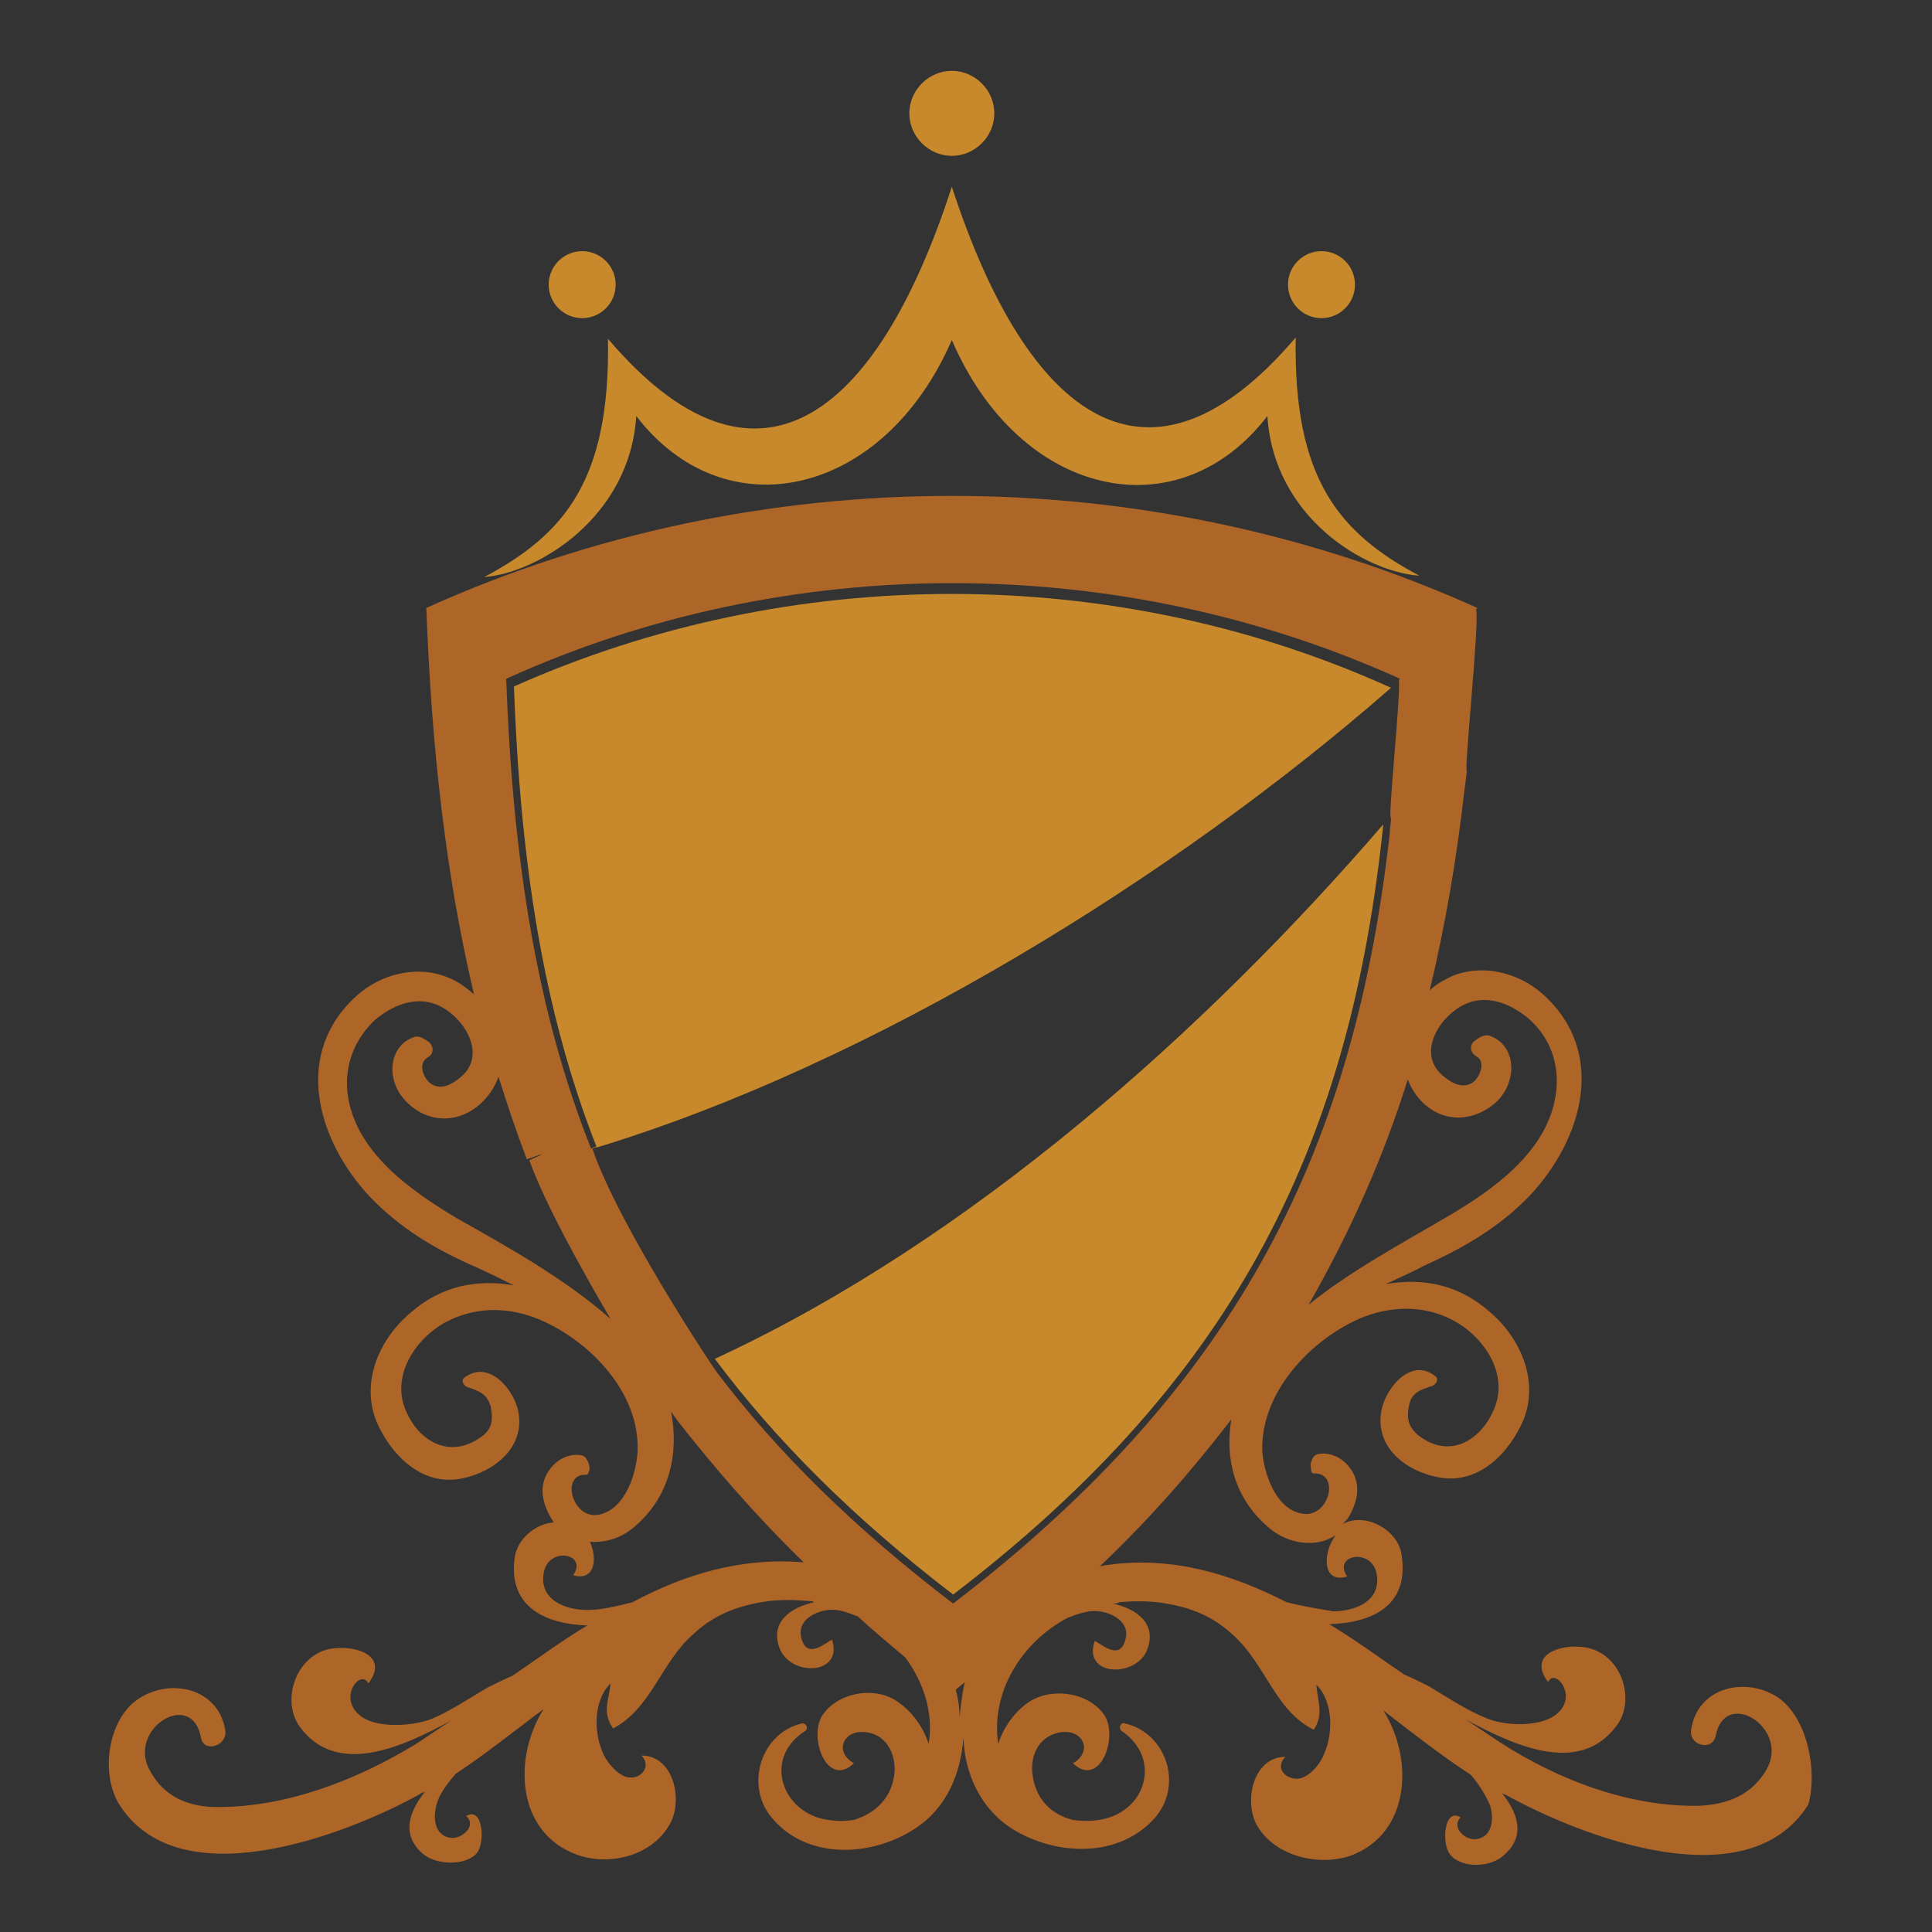 <?xml version="1.0" encoding="utf-8"?>
<!-- Generator: Adobe Illustrator 18.1.0, SVG Export Plug-In . SVG Version: 6.00 Build 0)  -->
<svg version="1.0" id="Layer_1" xmlns="http://www.w3.org/2000/svg" xmlns:xlink="http://www.w3.org/1999/xlink" x="0px" y="0px"
	 viewBox="0 0 150 150" enable-background="new 0 0 150 150" xml:space="preserve">
<rect x="0" y="0" width="150" height="150" fill="#333333" stroke="none"/>
<g>
	<path fill="none" d="M98.5,118.5c-2.7-2.3-3.4-5.5-2.9-8.4c-3,3.9-6.3,7.7-10.2,11.4c0.2,0,0.4-0.1,0.6-0.1c5-0.7,9.6,0.7,13.9,2.9
		c1.2,0.3,2.4,0.6,3.5,0.6c1.6,0,3.7-0.7,3.4-2.8c-0.3-2.2-3.5-1.6-2.3,0.1c-2,0.6-1.9-1.9-0.9-3.2
		C102.2,120.2,100,119.8,98.5,118.5z"/>
	<path fill="none" d="M120.7,84.9c0.3-2.2-0.4-4.3-2.1-5.8c-1.3-1.1-3.1-1.9-4.8-1.2c-2,0.8-4,3.8-1.9,5.6c0.7,0.6,1.6,1.1,2.4,0.5
		c0.5-0.4,1-1.5,0.2-2c-0.5-0.3-0.5-0.8-0.1-1.2c0.3-0.2,0.7-0.5,1.1-0.4c1.3,0.4,1.9,1.7,1.7,3c-0.2,1.3-1.1,2.3-2.2,2.9
		c-2.5,1.3-5-0.3-5.9-2.5c-1.9,6.1-4.5,11.9-7.7,17.5c3.3-2.6,7.3-4.8,10.7-6.8C115.9,92.4,120.1,89.4,120.7,84.9z"/>
	<path fill="none" d="M74.5,133.3c0-0.9,0.2-1.8,0.4-2.6c-0.2,0.2-0.5,0.4-0.7,0.6C74.4,131.9,74.5,132.6,74.5,133.3z"/>
	<path fill="none" d="M41,90v-0.1C41.1,89.9,41.1,90,41,90c0.4-0.2,0.7-0.3,1-0.5c-0.4,0.1-0.8,0.3-1.2,0.4
		c-0.8-2.1-1.5-4.2-2.2-6.4c-0.8,2.3-3.4,4.1-6,2.8c-1.2-0.6-2-1.6-2.2-2.9c-0.2-1.3,0.4-2.6,1.7-3c0.4-0.1,0.8,0.2,1.1,0.4
		c0.4,0.3,0.4,0.9-0.1,1.2c-0.8,0.4-0.3,1.6,0.2,2c0.8,0.6,1.7,0.1,2.4-0.5c2.1-1.8,0.1-4.8-1.9-5.6c-1.7-0.7-3.5,0.1-4.8,1.2
		c-1.7,1.5-2.4,3.6-2.1,5.8c0.6,4.5,4.9,7.5,8.5,9.6c3.8,2.3,8.4,4.7,11.9,7.8C44.9,98.2,42.3,93.3,41,90C41.1,90,41.1,90,41,90z"/>
	<path fill="none" d="M52.5,110.4c0,0-0.2-0.3-0.5-0.7c0.7,3.1,0,6.4-2.8,8.9c-1,0.9-2.3,1.3-3.5,1.2c0.6,1.3,0.4,3.1-1.3,2.6
		c1.2-1.7-2-2.3-2.3-0.1c-0.3,2.1,1.8,2.8,3.4,2.8c1.1,0,2.3-0.2,3.5-0.6c4.1-2.1,8.5-3.4,13.1-3C58.6,117.8,55.3,114.1,52.5,110.4z
		"/>
	<path fill="#FFFFFF" d="M45.9,89.3C45.9,89.2,45.9,89.2,45.9,89.3C45.9,89.2,45.9,89.2,45.9,89.3L45.9,89.3z"/>
	<g>
		<path fill="#AD6628" d="M41,90C41,90,41.1,90,41,90c0,0,0-0.1,0-0.1V90z"/>
		<path fill="#AD6628" d="M138.2,131.9c-2.5-1.8-6.4-1-6.9,2.4c-0.2,1.2,1.6,1.7,1.9,0.5c0.7-3.8,5.7-0.7,4,2.5
			c-1.1,2-3,2.8-5.3,2.9c-5.4,0.1-10.9-2-15.4-4.9c-0.9-0.6-1.8-1.2-2.7-1.8c3.7,2,8.8,4.4,11.7,0.5c1.4-1.8,0.6-5-1.7-5.9
			c-1.7-0.7-5.5,0-3.6,2.5c0.5-1.2,2.5,1.2,0.5,2.6c-1.3,0.9-3.9,0.8-5.3,0.2c-1.5-0.6-3-1.6-4.5-2.5c-0.6-0.3-1.2-0.6-1.9-0.9
			c-1.9-1.3-3.8-2.7-5.8-3.9c3.3-0.1,6.3-1.4,5.6-5.5c-0.3-1.7-2.5-3.1-4.3-2.4c-0.1,0-0.1,0.1-0.2,0.1c0.1-0.2,0.3-0.3,0.4-0.5
			c0.7-1.2,1-2.5,0.2-3.7c-0.6-0.9-1.6-1.4-2.6-1.2c-0.3,0.1-0.4,0.3-0.5,0.6c-0.1,0.2,0,0.4,0,0.7c0,0.1,0.1,0.2,0.2,0.2
			c2.1-0.1,1.2,3.6-1,3.1c-2-0.4-2.9-3.2-3-4.9c-0.1-4.5,3.7-8.5,7.5-10.2c2.3-1,4.9-1.1,7.1,0c2.5,1.2,4.6,4.2,3.4,7
			c-1,2.4-3.4,3.9-5.8,2.1c-0.9-0.7-1-1.4-0.8-2.4c0.2-1,0.9-1.2,1.8-1.5c0.3-0.1,0.5-0.5,0.3-0.7c-1.9-1.6-3.8,0.8-4.2,2.4
			c-0.7,2.9,1.7,4.9,4.4,5.4c3.1,0.6,5.5-1.9,6.6-4.5c1.2-3.1-0.3-6.4-2.7-8.4c-2.4-2.1-5.2-2.6-8-2.1c1-0.5,2-0.9,2.9-1.4
			c3.1-1.4,5.9-3,8.3-5.5c4.1-4.4,6-11.1,1-15.6c-1.9-1.7-4.7-2.4-7.1-1.4c-0.6,0.3-1.2,0.6-1.7,1.1c1.2-5,2.1-10.2,2.7-15.6
			c0.1-0.5,0.1-1,0.2-1.4c-0.3,0.4,1-11.7,0.7-12.6c0,0,0.1-0.1,0.1-0.1c-25.7-11.6-55.9-11.6-81.6,0c0.4,10.8,1.5,20.7,3.7,30
			c-0.6-0.5-1.2-1-2-1.3c-2.4-1-5.2-0.3-7.1,1.4c-5,4.5-3.1,11.2,1,15.6c2.4,2.5,5.1,4.1,8.3,5.5c0.9,0.4,1.9,0.9,2.9,1.4
			c-2.8-0.5-5.6,0-8,2.1c-2.4,2-3.9,5.3-2.7,8.4c1.1,2.6,3.5,5.1,6.6,4.5c2.6-0.5,5.1-2.5,4.4-5.4c-0.4-1.6-2.3-3.9-4.2-2.4
			c-0.2,0.2,0,0.6,0.3,0.7c0.9,0.3,1.5,0.5,1.8,1.5c0.2,1.1,0.1,1.8-0.8,2.4c-2.4,1.7-4.8,0.3-5.8-2.1c-1.2-2.8,0.9-5.8,3.4-7
			c2.3-1.1,4.8-1,7.1,0c3.9,1.7,7.7,5.7,7.5,10.2c-0.1,1.8-1,4.5-3,4.9c-2.1,0.4-3-3.2-1-3.1c0.1,0,0.2-0.1,0.2-0.2
			c0.1-0.2,0.1-0.4,0-0.7c-0.1-0.2-0.2-0.5-0.5-0.6c-1-0.2-2,0.3-2.6,1.2c-0.8,1.2-0.5,2.5,0.2,3.7c0.1,0.1,0.1,0.2,0.2,0.3
			c-1.4,0.1-2.7,1.2-3,2.5c-0.7,4,2.3,5.4,5.6,5.5c-2,1.2-3.9,2.6-5.8,3.9c-0.7,0.3-1.3,0.6-1.9,0.9c-1.4,0.8-3,1.9-4.5,2.5
			c-1.4,0.5-4,0.7-5.3-0.2c-2-1.4-0.1-3.8,0.5-2.6c1.9-2.5-1.9-3.2-3.6-2.5c-2.2,0.9-3.1,4-1.7,5.9c2.9,3.9,8,1.5,11.7-0.5
			c-0.9,0.6-1.8,1.2-2.7,1.8c-4.6,2.8-10,4.9-15.4,4.9c-2.3,0-4.2-0.8-5.3-2.9c-1.7-3.2,3.3-6.3,4-2.5c0.2,1.2,2,0.7,1.9-0.5
			c-0.5-3.4-4.4-4.2-6.9-2.4c-2.2,1.6-2.8,5.6-1.4,8c4.6,7.5,17.6,2.5,23.4-0.7c0.1-0.1,0.2-0.1,0.4-0.2c-1.2,1.5-1.9,3.3-0.2,4.8
			c1,0.9,3.3,1,4.2,0c0.7-0.8,0.5-3.7-0.8-2.9c0.8,0.7-0.2,1.7-1.1,1.7c-1.4-0.1-1.5-1.6-1.2-2.6c0.2-0.8,0.8-1.6,1.5-2.4
			c2.3-1.5,4.5-3.3,6.8-5c-2.4,3.8-2.1,9.6,2.6,11.3c2.5,0.9,5.7,0.1,7.1-2.2c1.2-1.8,0.5-5.5-2.1-5.5c0.8,0.8,0,1.8-0.9,1.7
			c-0.8,0-1.7-1.1-2-1.7c-0.8-1.6-0.9-4.2,0.5-5.6c-0.1,1.3-0.7,2.2,0.2,3.5c3-1.6,3.7-5.1,6.2-7.3c1.8-1.7,3.8-2.3,5.9-2.6
			c1-0.1,2-0.1,3,0c0.2,0,0.4,0,0.5,0.1c-1.8,0.4-3.4,1.5-2.7,3.5c0.8,2.3,5,2.2,4.1-0.6c-0.6,0.3-2,1.6-2.4-0.2
			c-0.3-1.3,1.1-2,2.1-2.1c0.8-0.1,1.5,0.2,2.3,0.5c1.2,1.1,2.4,2.1,3.7,3.2c1.4,1.9,2.2,4.3,1.8,6.7c-0.4-1.3-1.3-2.5-2.3-3.2
			c-1.7-1.3-4.6-0.9-5.9,0.9c-1.2,1.7,0.3,5.8,2.4,3.8c-1.6-0.9-0.8-2.7,1-2.4c1.6,0.2,2.4,1.9,2.1,3.5c-0.3,1.7-1.5,2.8-3.1,3.3
			c-0.7,0.1-1.3,0.1-2,0c-3.6-0.5-5.1-4.8-1.8-6.9c0.3-0.2,0.1-0.6-0.2-0.6c-3.2,0.7-4.5,4.8-2.4,7.3c2.7,3.3,7.7,3.1,11.1,0.9
			c2.5-1.6,3.6-4.3,3.8-7.1c0.1,2.8,1.3,5.5,3.8,7.1c3.4,2.1,8.3,2.3,11.1-0.9c2.2-2.6,0.8-6.6-2.4-7.3c-0.3-0.1-0.5,0.4-0.2,0.6
			c3.2,2.2,1.8,6.4-1.8,6.9c-0.6,0.1-1.3,0.1-2,0c-1.6-0.4-2.8-1.5-3.1-3.3c-0.3-1.6,0.4-3.2,2.1-3.5c1.8-0.3,2.6,1.5,1,2.4
			c2.1,2,3.6-2.1,2.4-3.8c-1.3-1.8-4.2-2.1-5.9-0.9c-1,0.7-1.9,1.9-2.3,3.2c-0.6-4,1.8-7.9,5.4-9.8c0.8-0.3,1.6-0.6,2.4-0.5
			c1,0.1,2.4,0.8,2.1,2.1c-0.4,1.8-1.8,0.5-2.4,0.2c-1,2.8,3.3,2.9,4.1,0.6c0.7-2-0.9-3.1-2.7-3.5c0.2,0,0.3,0,0.5-0.1
			c1-0.1,2-0.1,3,0c2.2,0.3,4.1,0.9,5.9,2.6c2.5,2.3,3.2,5.8,6.2,7.3c0.8-1.2,0.3-2.2,0.2-3.5c1.4,1.4,1.3,4,0.5,5.6
			c-0.3,0.7-1.2,1.7-2,1.7c-1,0-1.7-0.9-0.9-1.7c-2.6,0-3.3,3.7-2.1,5.5c1.4,2.2,4.6,3,7.1,2.2c4.7-1.7,5-7.5,2.6-11.3
			c2.2,1.7,4.5,3.5,6.8,5c0.7,0.8,1.2,1.7,1.5,2.4c0.3,1,0.2,2.5-1.2,2.6c-0.9,0-1.8-1-1.1-1.7c-1.3-0.8-1.5,2.1-0.8,2.9
			c0.9,1.1,3.2,1,4.2,0c1.7-1.5,1-3.3-0.2-4.8c0.1,0.1,0.2,0.1,0.4,0.2c5.8,3.2,18.7,8.2,23.4,0.7
			C141.1,137.6,140.4,133.6,138.2,131.9z M115.1,86.3c1.2-0.6,2-1.6,2.2-2.9c0.2-1.3-0.4-2.6-1.7-3c-0.4-0.1-0.8,0.2-1.1,0.4
			c-0.4,0.3-0.4,0.9,0.1,1.2c0.8,0.4,0.3,1.6-0.2,2c-0.8,0.6-1.7,0.1-2.4-0.5c-2.1-1.8-0.1-4.8,1.9-5.6c1.7-0.7,3.5,0.1,4.8,1.2
			c1.7,1.5,2.4,3.6,2.1,5.8c-0.6,4.5-4.9,7.5-8.5,9.6c-3.4,2-7.5,4.2-10.7,6.8c3.2-5.6,5.8-11.4,7.7-17.5
			C110.1,86,112.5,87.6,115.1,86.3z M108.7,52.7c0,0-0.1,0.1-0.1,0.1c0.2,0.8-0.9,11.1-0.6,10.7c0,0.4-0.1,0.8-0.1,1.2
			c-2.7,24-11.3,42.5-33.9,59.8c-7.6-5.8-13.6-11.7-18.3-17.9c-0.2-0.2-7.7-11.5-9.7-17.4c0,0,0,0,0,0v-0.1c0,0,0,0.1,0,0.1
			c0.1-0.1,0.3-0.1,0.4-0.2c0,0,0,0,0,0c-0.2,0-0.4,0.1-0.5,0.2c-4.3-10.8-6.1-22.8-6.6-36.5C61.1,42.8,86.8,42.8,108.7,52.7z
			 M35.5,94.6c-3.7-2.2-7.9-5.2-8.5-9.6c-0.3-2.2,0.5-4.3,2.1-5.8c1.3-1.1,3.1-1.9,4.8-1.2c2,0.8,4,3.8,1.9,5.6
			c-0.7,0.6-1.6,1.1-2.4,0.5c-0.5-0.4-1-1.5-0.2-2c0.5-0.3,0.5-0.8,0.1-1.2c-0.3-0.2-0.7-0.5-1.1-0.4c-1.3,0.4-1.9,1.7-1.7,3
			c0.2,1.3,1.1,2.3,2.2,2.9c2.6,1.3,5.2-0.5,6-2.8c0.7,2.2,1.4,4.3,2.2,6.4c0.4-0.1,0.8-0.3,1.2-0.4c-0.3,0.2-0.7,0.3-1,0.5
			c1.2,3.3,3.9,8.2,6.3,12.3C43.9,99.3,39.4,96.8,35.5,94.6z M49.1,124.4c-1.2,0.3-2.4,0.6-3.5,0.6c-1.6,0-3.7-0.7-3.4-2.8
			c0.3-2.2,3.5-1.6,2.3,0.1c1.7,0.5,1.9-1.3,1.3-2.6c1.2,0.1,2.5-0.3,3.5-1.2c2.8-2.4,3.4-5.8,2.8-8.9c0.3,0.4,0.5,0.7,0.5,0.7
			c2.9,3.7,6.1,7.4,9.8,11C57.6,120.9,53.2,122.2,49.1,124.4z M74.5,133.3c0-0.7-0.1-1.4-0.3-2.1c0.2-0.2,0.5-0.4,0.7-0.6
			C74.7,131.5,74.6,132.4,74.5,133.3z M99.9,124.4c-4.3-2.2-8.9-3.6-13.9-2.9c-0.2,0-0.4,0.1-0.6,0.1c3.9-3.7,7.2-7.5,10.2-11.4
			c-0.5,3,0.2,6.1,2.9,8.4c1.5,1.3,3.7,1.6,5.2,0.6c-1,1.3-1.1,3.8,0.9,3.2c-1.2-1.7,2-2.3,2.3-0.1c0.3,2.1-1.8,2.8-3.4,2.8
			C102.3,124.9,101.1,124.7,99.9,124.4z"/>
	</g>
	<g>
		<path fill="#C7892B" d="M55.5,105.5c4.7,6.3,10.8,12.4,18.5,18.3c22.5-17.2,30.9-35.7,33.4-59.8C93.7,79.9,75.4,96.3,55.5,105.5z"
			/>
		<path fill="#C7892B" d="M39.9,53.3c0.5,13.4,2.2,25,6.4,35.7c0,0,0,0,0,0.1l0,0c21.4-6.5,44.9-21,61.7-35.7
			C86.6,43.7,61.4,43.7,39.9,53.3z"/>
		<path fill="#C7892B" d="M73.9,12.1c1.8,0,3.3-1.5,3.3-3.3s-1.5-3.3-3.3-3.3c-1.8,0-3.3,1.5-3.3,3.3S72.1,12.1,73.9,12.1z"/>
		<circle fill="#C7892B" cx="102.6" cy="22.1" r="2.6"/>
		<path fill="#C7892B" d="M49.4,32.3c6.9,9,19.2,6.3,24.5-5.9c5.3,12.3,17.6,14.9,24.5,5.9c0.5,7.9,7.6,12.1,11.8,12.4
			c-6.2-3.3-9.8-7.5-9.6-18.5c-11.4,13.4-20.8,6.4-26.7-11.7C68,32.7,58.6,39.7,47.2,26.3c0.2,11-3.4,15.2-9.6,18.5
			C41.7,44.5,48.9,40.2,49.4,32.3z"/>
		<circle fill="#C7892B" cx="45.2" cy="22.1" r="2.6"/>
	</g>
</g>
</svg>

